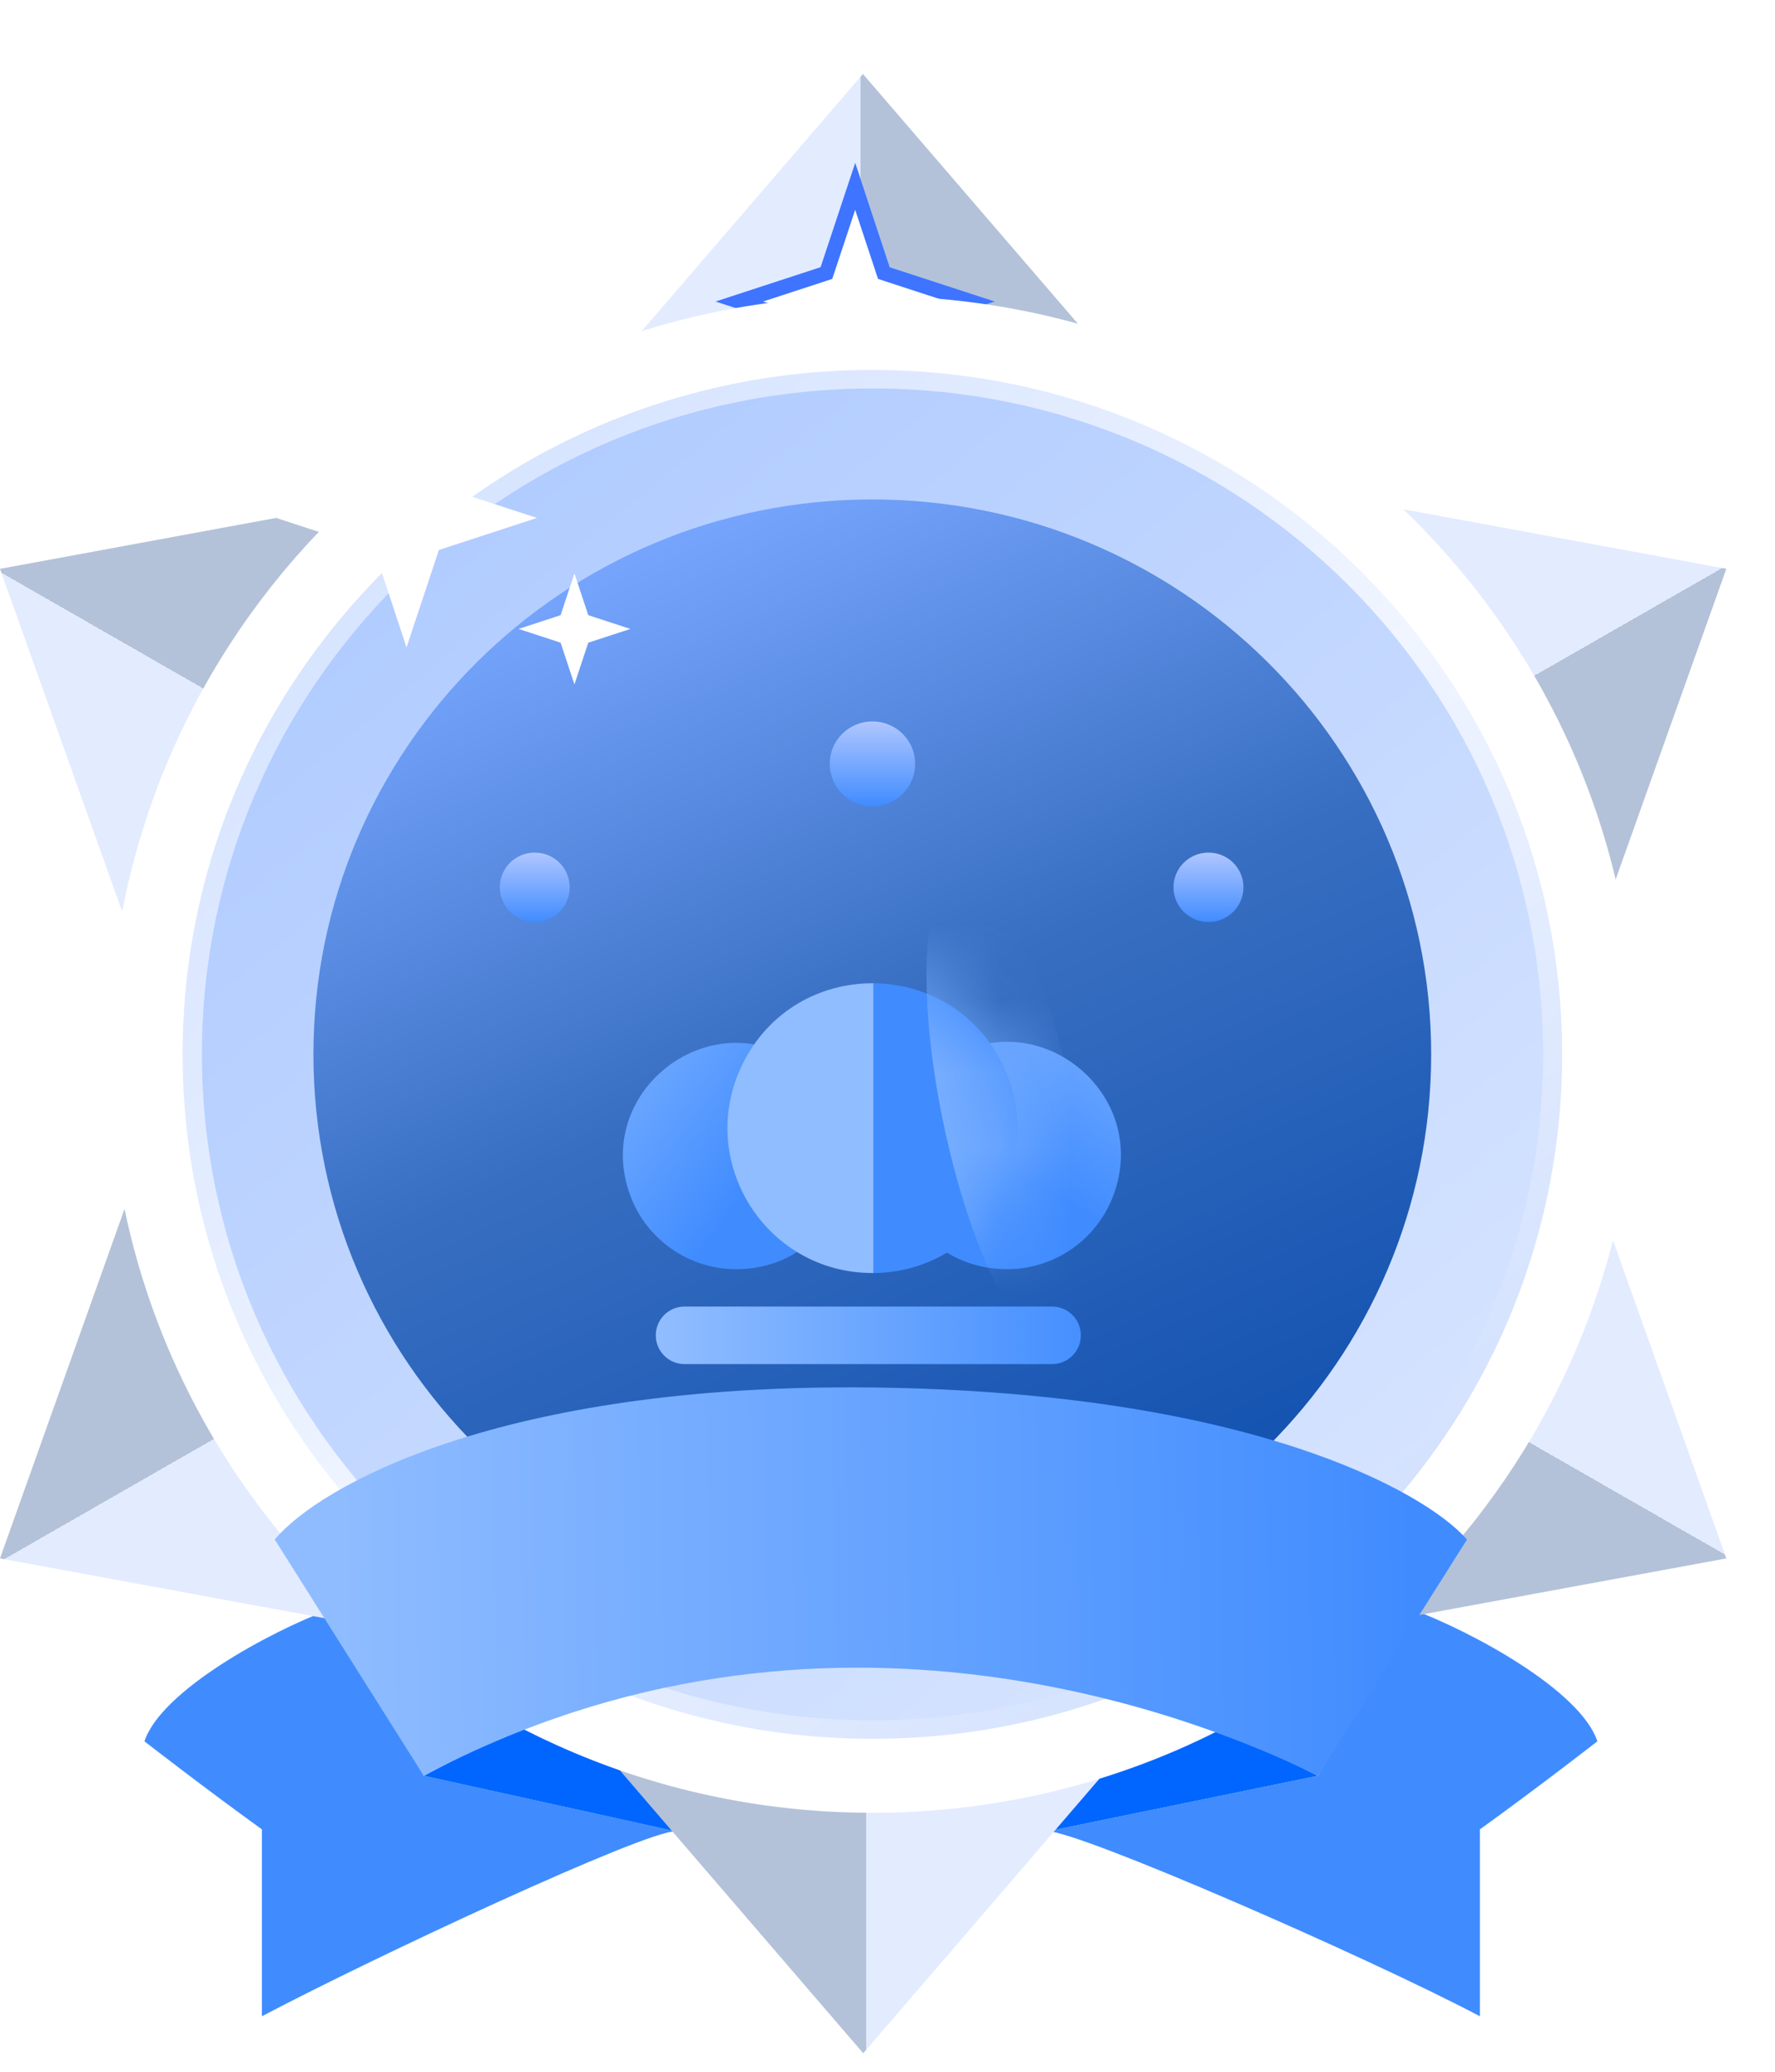 <svg width="24" height="28" viewBox="0 0 24 28" fill="none" xmlns="http://www.w3.org/2000/svg">
<path d="M1.953 23.534C2.179 22.849 3.645 22.053 4.459 21.75L5.731 24L9.132 24.75C8.708 24.75 5.102 26.428 3.541 27.25V24.724C2.766 24.166 1.953 23.534 1.953 23.534Z" fill="#408CFF"/>
<path d="M21.598 23.534C21.373 22.849 19.907 22.053 19.092 21.75L17.82 24L14.168 24.75C14.591 24.75 18.449 26.428 20.01 27.25V24.724C20.786 24.166 21.598 23.534 21.598 23.534Z" fill="#408CFF"/>
<path d="M7.619 23L9.131 24.75L5.73 24L7.619 23Z" fill="#0066FF"/>
<path d="M15.805 23L14.168 24.75L17.82 24L15.805 23Z" fill="#0066FF"/>
<path d="M11.668 1L15.704 5.687H7.633L11.668 1Z" fill="url(#paint0_linear_536_620)"/>
<path d="M11.672 27.75L7.637 23.062H15.707L11.672 27.75Z" fill="url(#paint1_linear_536_620)"/>
<g filter="url(#filter0_f_536_620)">
<path d="M11.561 2.2L12.028 3.611L13.45 4.075L12.028 4.539L11.561 5.95L11.093 4.539L9.672 4.075L11.093 3.611L11.561 2.2Z" fill="white"/>
<path d="M11.563 2.518L11.935 3.642L11.951 3.69L11.999 3.706L13.13 4.075L11.999 4.444L11.951 4.459L11.935 4.507L11.563 5.632L11.19 4.507L11.174 4.459L11.126 4.444L9.996 4.075L11.126 3.706L11.174 3.69L11.19 3.642L11.563 2.518Z" stroke="#3E74FF" stroke-width="0.2"/>
</g>
<path d="M23.342 21.062L17.234 22.187L21.27 15.25L23.342 21.062Z" fill="url(#paint2_linear_536_620)"/>
<path d="M0 7.688L6.108 6.562L2.072 13.5L0 7.688Z" fill="url(#paint3_linear_536_620)"/>
<path d="M23.342 7.687L21.27 13.5L17.234 6.562L23.342 7.687Z" fill="url(#paint4_linear_536_620)"/>
<path d="M0 21.062L2.072 15.25L6.108 22.187L0 21.062Z" fill="url(#paint5_linear_536_620)"/>
<path d="M21.622 14.25C21.622 19.631 17.226 24 11.796 24C6.365 24 1.969 19.631 1.969 14.25C1.969 8.869 6.365 4.5 11.796 4.5C17.226 4.5 21.622 8.869 21.622 14.25Z" fill="url(#paint6_linear_536_620)" stroke="white"/>
<path d="M11.798 23.25C16.806 23.25 20.865 19.22 20.865 14.25C20.865 9.279 16.806 5.25 11.798 5.25C6.79 5.25 2.73 9.279 2.73 14.25C2.73 19.22 6.79 23.25 11.798 23.25Z" fill="url(#paint7_linear_536_620)"/>
<g filter="url(#filter1_ii_536_620)">
<path d="M11.794 21.75C15.968 21.75 19.351 18.392 19.351 14.25C19.351 10.108 15.968 6.75 11.794 6.75C7.621 6.75 4.238 10.108 4.238 14.25C4.238 18.392 7.621 21.75 11.794 21.75Z" fill="url(#paint8_linear_536_620)"/>
</g>
<path d="M8.523 16.16C8.01 14.782 9.551 13.547 10.784 14.347C12.059 15.175 11.473 17.153 9.953 17.153C9.316 17.153 8.745 16.757 8.523 16.16Z" fill="url(#paint9_linear_536_620)"/>
<path d="M15.052 16.161C15.573 14.78 14.033 13.533 12.791 14.329C11.501 15.156 12.087 17.153 13.618 17.153C14.256 17.153 14.827 16.758 15.052 16.161Z" fill="url(#paint10_linear_536_620)"/>
<path d="M10.038 14.386C10.754 12.923 12.839 12.923 13.556 14.386C14.193 15.687 13.245 17.205 11.797 17.205C10.348 17.205 9.401 15.687 10.038 14.386Z" fill="url(#paint11_linear_536_620)"/>
<mask id="mask0_536_620" style="mask-type:alpha" maskUnits="userSpaceOnUse" x="9" y="13" width="5" height="5">
<path d="M10.038 14.386C10.754 12.923 12.839 12.923 13.556 14.386C14.193 15.687 13.245 17.205 11.797 17.205C10.348 17.205 9.401 15.687 10.038 14.386Z" fill="url(#paint12_linear_536_620)"/>
</mask>
<g mask="url(#mask0_536_620)">
<g filter="url(#filter2_f_536_620)">
<path d="M12.755 15.175C13.126 16.952 13.818 18.313 14.301 18.213C14.783 18.114 14.874 16.593 14.503 14.816C14.133 13.038 13.441 11.678 12.958 11.777C12.476 11.876 12.385 13.397 12.755 15.175Z" fill="#7BB0FF"/>
</g>
</g>
<path d="M11.797 10.897C12.116 10.897 12.374 10.64 12.374 10.323C12.374 10.007 12.116 9.75 11.797 9.75C11.477 9.75 11.219 10.007 11.219 10.323C11.219 10.64 11.477 10.897 11.797 10.897Z" fill="url(#paint13_linear_536_620)"/>
<path d="M7.231 12.461C7.492 12.461 7.703 12.251 7.703 11.992C7.703 11.732 7.492 11.523 7.231 11.523C6.969 11.523 6.758 11.732 6.758 11.992C6.758 12.251 6.969 12.461 7.231 12.461Z" fill="url(#paint14_linear_536_620)"/>
<path d="M16.34 12.461C16.601 12.461 16.813 12.251 16.813 11.992C16.813 11.732 16.601 11.523 16.34 11.523C16.079 11.523 15.867 11.732 15.867 11.992C15.867 12.251 16.079 12.461 16.34 12.461Z" fill="url(#paint15_linear_536_620)"/>
<path d="M14.225 17.658H9.256C9.041 17.658 8.867 17.832 8.867 18.047C8.867 18.262 9.041 18.436 9.256 18.436H14.225C14.44 18.436 14.614 18.262 14.614 18.047C14.614 17.832 14.44 17.658 14.225 17.658Z" fill="url(#paint16_linear_536_620)"/>
<path d="M7.767 7.75L7.954 8.314L8.523 8.5L7.954 8.686L7.767 9.25L7.58 8.686L7.012 8.5L7.58 8.314L7.767 7.75Z" fill="white"/>
<path d="M5.497 5.25L5.934 6.567L7.261 7L5.934 7.433L5.497 8.75L5.061 7.433L3.734 7L5.061 6.567L5.497 5.25Z" fill="white"/>
<path d="M3.715 20.807L5.73 24C11.145 21.125 16.308 23.25 17.82 24L19.835 20.807C19.259 20.146 16.844 18.81 11.795 18.752C6.746 18.693 4.304 20.097 3.715 20.807Z" fill="url(#paint17_linear_536_620)"/>
<defs>
<filter id="filter0_f_536_620" x="8.372" y="0.9" width="6.381" height="6.35" filterUnits="userSpaceOnUse" color-interpolation-filters="sRGB">
<feFlood flood-opacity="0" result="BackgroundImageFix"/>
<feBlend mode="normal" in="SourceGraphic" in2="BackgroundImageFix" result="shape"/>
<feGaussianBlur stdDeviation="0.65" result="effect1_foregroundBlur_536_620"/>
</filter>
<filter id="filter1_ii_536_620" x="4.238" y="4.75" width="15.113" height="19" filterUnits="userSpaceOnUse" color-interpolation-filters="sRGB">
<feFlood flood-opacity="0" result="BackgroundImageFix"/>
<feBlend mode="normal" in="SourceGraphic" in2="BackgroundImageFix" result="shape"/>
<feColorMatrix in="SourceAlpha" type="matrix" values="0 0 0 0 0 0 0 0 0 0 0 0 0 0 0 0 0 0 127 0" result="hardAlpha"/>
<feOffset dy="2"/>
<feGaussianBlur stdDeviation="5"/>
<feComposite in2="hardAlpha" operator="arithmetic" k2="-1" k3="1"/>
<feColorMatrix type="matrix" values="0 0 0 0 0 0 0 0 0 0.193 0 0 0 0 0.487 0 0 0 1 0"/>
<feBlend mode="normal" in2="shape" result="effect1_innerShadow_536_620"/>
<feColorMatrix in="SourceAlpha" type="matrix" values="0 0 0 0 0 0 0 0 0 0 0 0 0 0 0 0 0 0 127 0" result="hardAlpha"/>
<feOffset dy="-2"/>
<feGaussianBlur stdDeviation="5"/>
<feComposite in2="hardAlpha" operator="arithmetic" k2="-1" k3="1"/>
<feColorMatrix type="matrix" values="0 0 0 0 0.438 0 0 0 0 0.629 0 0 0 0 1 0 0 0 1 0"/>
<feBlend mode="normal" in2="effect1_innerShadow_536_620" result="effect2_innerShadow_536_620"/>
</filter>
<filter id="filter2_f_536_620" x="6.527" y="5.772" width="14.203" height="18.447" filterUnits="userSpaceOnUse" color-interpolation-filters="sRGB">
<feFlood flood-opacity="0" result="BackgroundImageFix"/>
<feBlend mode="normal" in="SourceGraphic" in2="BackgroundImageFix" result="shape"/>
<feGaussianBlur stdDeviation="3" result="effect1_foregroundBlur_536_620"/>
</filter>
<linearGradient id="paint0_linear_536_620" x1="9.991" y1="2.875" x2="13.346" y2="2.875" gradientUnits="userSpaceOnUse">
<stop offset="0.489" stop-color="#E3EBFF"/>
<stop offset="0.489" stop-color="#D1E5EE"/>
<stop offset="0.489" stop-color="#B3C2D9"/>
</linearGradient>
<linearGradient id="paint1_linear_536_620" x1="13.35" y1="25.875" x2="9.995" y2="25.875" gradientUnits="userSpaceOnUse">
<stop offset="0.489" stop-color="#E3EBFF"/>
<stop offset="0.489" stop-color="#D1E5EE"/>
<stop offset="0.489" stop-color="#B3C2D9"/>
</linearGradient>
<linearGradient id="paint2_linear_536_620" x1="22.545" y1="18.683" x2="20.886" y2="21.578" gradientUnits="userSpaceOnUse">
<stop offset="0.489" stop-color="#E3EBFF"/>
<stop offset="0.489" stop-color="#D1E5EE"/>
<stop offset="0.489" stop-color="#B3C2D9"/>
</linearGradient>
<linearGradient id="paint3_linear_536_620" x1="0.797" y1="10.067" x2="2.456" y2="7.172" gradientUnits="userSpaceOnUse">
<stop offset="0.489" stop-color="#E3EBFF"/>
<stop offset="0.489" stop-color="#D1E5EE"/>
<stop offset="0.489" stop-color="#B3C2D9"/>
</linearGradient>
<linearGradient id="paint4_linear_536_620" x1="20.867" y1="7.183" x2="22.526" y2="10.078" gradientUnits="userSpaceOnUse">
<stop offset="0.489" stop-color="#E3EBFF"/>
<stop offset="0.489" stop-color="#D1E5EE"/>
<stop offset="0.489" stop-color="#B3C2D9"/>
</linearGradient>
<linearGradient id="paint5_linear_536_620" x1="2.475" y1="21.567" x2="0.816" y2="18.672" gradientUnits="userSpaceOnUse">
<stop offset="0.489" stop-color="#E3EBFF"/>
<stop offset="0.489" stop-color="#D1E5EE"/>
<stop offset="0.489" stop-color="#B3C2D9"/>
</linearGradient>
<linearGradient id="paint6_linear_536_620" x1="5.176" y1="6.628" x2="18.831" y2="21.973" gradientUnits="userSpaceOnUse">
<stop stop-color="#D5E3FF"/>
<stop offset="0.521" stop-color="#F0F5FF"/>
<stop offset="1" stop-color="#D0DFFE"/>
</linearGradient>
<linearGradient id="paint7_linear_536_620" x1="6.005" y1="7.375" x2="17.488" y2="21.334" gradientUnits="userSpaceOnUse">
<stop stop-color="#B1CCFF"/>
<stop offset="1" stop-color="#D5E3FF"/>
</linearGradient>
<linearGradient id="paint8_linear_536_620" x1="6.794" y1="8.073" x2="12.94" y2="21.784" gradientUnits="userSpaceOnUse">
<stop stop-color="#78A6FF"/>
<stop offset="0.484" stop-color="#376EC1"/>
<stop offset="1" stop-color="#1352B0"/>
</linearGradient>
<linearGradient id="paint9_linear_536_620" x1="7.41" y1="13.347" x2="10.461" y2="15.583" gradientUnits="userSpaceOnUse">
<stop stop-color="#90BDFF"/>
<stop offset="1" stop-color="#408CFF"/>
</linearGradient>
<linearGradient id="paint10_linear_536_620" x1="15.867" y1="12.702" x2="14.029" y2="16.034" gradientUnits="userSpaceOnUse">
<stop stop-color="#90BDFF"/>
<stop offset="1" stop-color="#408CFF"/>
</linearGradient>
<linearGradient id="paint11_linear_536_620" x1="10.191" y1="14.094" x2="13.448" y2="14.094" gradientUnits="userSpaceOnUse">
<stop offset="0.497" stop-color="#90BDFF"/>
<stop offset="0.497" stop-color="#408CFF"/>
</linearGradient>
<linearGradient id="paint12_linear_536_620" x1="10.191" y1="14.094" x2="13.448" y2="14.094" gradientUnits="userSpaceOnUse">
<stop offset="0.417" stop-color="#B1B0D8"/>
<stop offset="0.497" stop-color="#FFCC1D"/>
</linearGradient>
<linearGradient id="paint13_linear_536_620" x1="11.797" y1="9.75" x2="11.797" y2="10.897" gradientUnits="userSpaceOnUse">
<stop stop-color="#B0C6FF"/>
<stop offset="1" stop-color="#408CFF"/>
</linearGradient>
<linearGradient id="paint14_linear_536_620" x1="7.231" y1="11.523" x2="7.231" y2="12.461" gradientUnits="userSpaceOnUse">
<stop stop-color="#B0C6FF"/>
<stop offset="1" stop-color="#408CFF"/>
</linearGradient>
<linearGradient id="paint15_linear_536_620" x1="16.34" y1="11.523" x2="16.34" y2="12.461" gradientUnits="userSpaceOnUse">
<stop stop-color="#B0C6FF"/>
<stop offset="1" stop-color="#408CFF"/>
</linearGradient>
<linearGradient id="paint16_linear_536_620" x1="8.932" y1="18.047" x2="14.679" y2="18.047" gradientUnits="userSpaceOnUse">
<stop stop-color="#90BDFF"/>
<stop offset="1" stop-color="#458FFF"/>
</linearGradient>
<linearGradient id="paint17_linear_536_620" x1="4.577" y1="21.785" x2="19.091" y2="21.623" gradientUnits="userSpaceOnUse">
<stop stop-color="#8FBCFF"/>
<stop offset="1" stop-color="#408CFF"/>
</linearGradient>
</defs>
</svg>